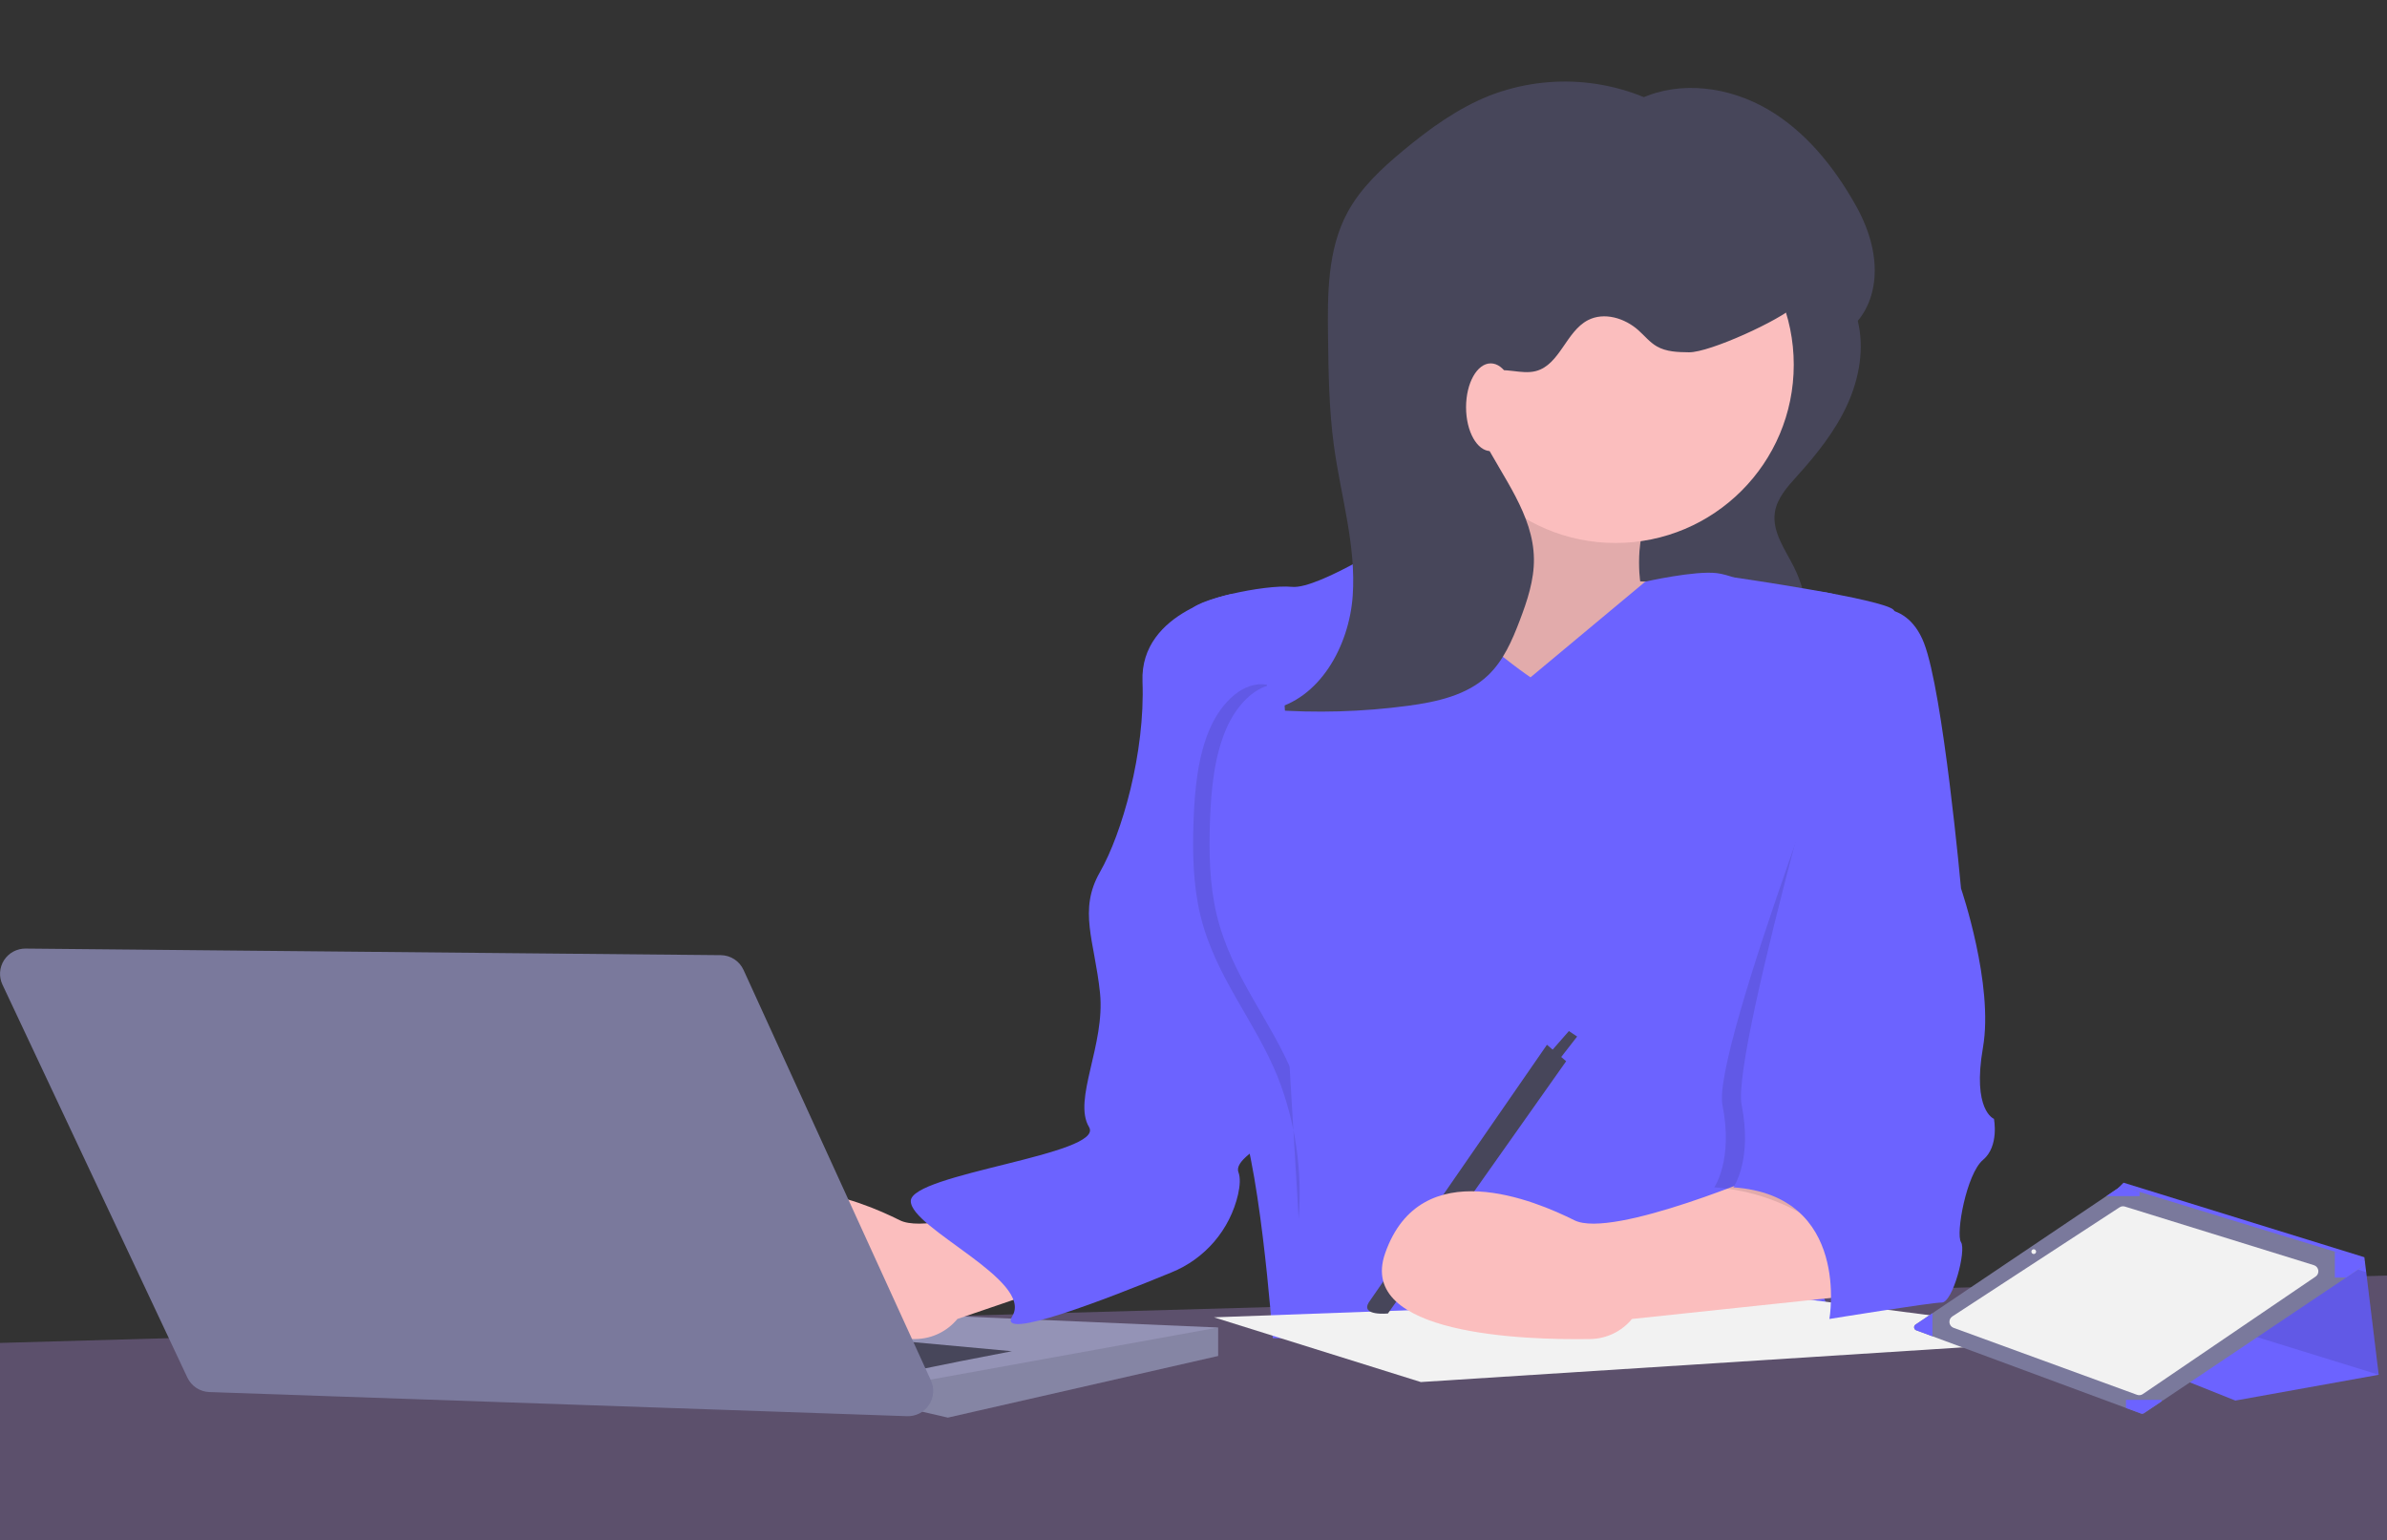 <svg width="375" height="242" viewBox="0 0 375 242" fill="none" xmlns="http://www.w3.org/2000/svg">
<rect x="0" y="0" width="375" height="242" fill="#333333" stroke="none"/>
<g clip-path="url(#clip0)">
<rect x="-11.861" y="211.322" width="397.383" height="44.969" transform="rotate(-1.617 -11.861 211.322)" fill="#5C506C"/>
<path d="M191.373 208.566V213.035L148.912 222.72L144.763 221.762L144.07 221.602L113.528 205.214L191.373 208.566Z" fill="#9493B6"/>
<path opacity="0.1" d="M191.373 208.566V213.035L148.912 222.72L144.763 221.762L144.07 217.133L191.373 208.566Z" fill="black"/>
<path d="M142.58 215.643C143.325 215.27 158.969 212.291 158.969 212.291L130.661 209.683L142.58 215.643Z" fill="#47465A"/>
<path d="M291.828 50.29C292.95 54.71 292.096 59.464 290.196 63.61C288.296 67.755 285.409 71.369 282.355 74.755C280.818 76.459 279.155 78.27 278.829 80.541C278.394 83.569 280.436 86.31 281.808 89.045C283.007 91.44 283.734 94.043 283.95 96.713C284.135 99.005 283.848 101.532 282.242 103.178C280.694 104.766 278.316 105.15 276.108 105.355C270.027 105.92 263.901 105.772 257.855 104.914C259.549 102.661 258.912 101.263 258.753 98.448C258.441 92.925 254.422 87.926 253.641 82.45C253.021 78.097 255.903 74.1 258.627 70.648L271.117 54.819C273.186 52.196 275.247 49.494 276.733 46.487C277.795 44.338 277.995 40.303 280.666 39.587C285.701 38.237 290.849 46.435 291.828 50.29Z" fill="#47465A"/>
<path d="M230.536 63.337C230.536 63.337 221.92 88.755 217.612 90.478C213.304 92.201 243.46 123.219 243.46 123.219L265.431 112.449L266.292 91.77L257.676 91.339C257.676 91.339 256.384 82.723 260.692 78.415C265 74.107 230.536 63.337 230.536 63.337Z" fill="#FBBEBE"/>
<path opacity="0.1" d="M230.536 63.337C230.536 63.337 221.92 88.755 217.612 90.478C213.304 92.201 243.46 123.219 243.46 123.219L265.431 112.449L266.292 91.77L257.676 91.339C257.676 91.339 256.384 82.723 260.692 78.415C265 74.107 230.536 63.337 230.536 63.337Z" fill="black"/>
<path d="M240.444 106.417C240.444 106.417 221.92 93.924 221.058 83.585C221.058 83.585 207.273 92.632 202.965 92.201C198.657 91.77 187.025 94.355 187.025 96.078C187.025 97.801 197.795 146.482 197.795 146.482C197.795 146.482 190.041 167.16 193.918 173.622C197.795 180.084 199.949 210.24 199.949 210.24H289.555C289.555 210.24 277.493 189.131 283.955 174.053C290.417 158.975 293.002 95.647 293.002 95.647C293.002 95.647 288.263 92.201 283.524 93.063C278.785 93.924 273.185 90.478 269.738 90.047C266.292 89.616 258.482 91.38 258.482 91.38L240.444 106.417Z" fill="#6C63FF"/>
<path d="M330.912 210.24L280.448 203.692L190.714 206.966L223.212 217.133L330.912 210.24Z" fill="#F2F2F2"/>
<path d="M253.799 85.308C269.264 85.308 281.801 72.771 281.801 57.306C281.801 41.841 269.264 29.304 253.799 29.304C238.334 29.304 225.797 41.841 225.797 57.306C225.797 72.771 238.334 85.308 253.799 85.308Z" fill="#FBBEBE"/>
<path d="M172.378 183.961C172.378 183.961 147.392 194.731 141.36 191.715C135.329 188.7 117.236 180.946 111.635 196.885C107.119 209.739 133.484 210.546 143.859 210.377C145.114 210.357 146.349 210.064 147.48 209.52C148.61 208.976 149.609 208.192 150.407 207.224L186.379 194.946C186.379 194.946 178.409 181.376 172.378 183.961Z" fill="#FBBEBE"/>
<path d="M243.029 164.144L246.045 166.729L218.043 206.363C218.043 206.363 213.735 206.793 215.027 204.639L243.029 164.144Z" fill="#47465A"/>
<path d="M244.752 166.729L247.768 162.852L246.476 161.99L243.46 165.437L244.752 166.729Z" fill="#47465A"/>
<path d="M193.702 93.278C193.702 93.278 179.055 95.863 179.486 107.064C179.917 118.264 176.255 130.973 172.809 137.004C169.362 143.035 171.947 147.774 172.809 155.959C173.67 164.144 168.501 172.76 171.086 177.068C173.67 181.376 143.084 184.392 143.084 188.7C143.084 193.008 162.47 201.193 159.023 206.793C156.544 210.823 174.021 204.037 184.023 199.913C186.627 198.863 188.94 197.199 190.765 195.065C192.589 192.93 193.872 190.386 194.504 187.65C194.806 186.277 194.887 185.038 194.564 184.177C193.272 180.73 208.565 176.207 208.996 167.591C209.427 158.975 206.842 150.359 204.688 141.743C202.534 133.127 193.702 93.278 193.702 93.278Z" fill="#6C63FF"/>
<path d="M278.355 183.961C278.355 183.961 253.368 194.731 247.337 191.716C241.306 188.7 223.212 180.946 217.612 196.885C213.095 209.739 239.46 210.546 249.836 210.377C251.091 210.357 252.326 210.064 253.456 209.52C254.587 208.976 255.586 208.192 256.384 207.224L293.002 203.347C293.002 203.347 284.386 181.376 278.355 183.961Z" fill="#FBBEBE"/>
<path opacity="0.1" d="M293.217 102.325C293.217 102.325 299.464 93.924 302.479 101.679C305.495 109.433 305.064 139.589 305.064 139.589C305.064 139.589 310.234 154.667 308.51 164.575C306.787 174.484 310.234 175.776 310.234 175.776C310.234 175.776 311.095 180.084 308.51 182.238C305.926 184.392 304.202 193.87 305.064 195.162C305.926 196.454 303.772 204.639 302.048 204.639C300.325 204.639 296.663 203.993 296.663 203.993C296.663 203.993 287.832 187.838 269.308 186.546C269.308 186.546 272.323 182.238 270.6 173.622C268.877 165.006 293.217 102.325 293.217 102.325Z" fill="black"/>
<path d="M292.14 96.078C292.14 96.078 299.248 93.278 302.264 101.032C305.279 108.787 308.08 139.589 308.08 139.589C308.08 139.589 313.249 154.667 311.526 164.575C309.803 174.484 313.249 175.776 313.249 175.776C313.249 175.776 314.111 180.084 311.526 182.238C308.941 184.392 307.218 193.87 308.08 195.162C308.941 196.454 306.787 204.64 305.064 204.64C303.341 204.64 287.401 207.224 287.401 207.224C287.401 207.224 290.848 187.838 272.323 186.546C272.323 186.546 275.339 182.238 273.616 173.622C271.892 165.006 292.14 96.078 292.14 96.078Z" fill="#6C63FF"/>
<path d="M263.179 17.79C258.883 15.103 254.022 13.451 248.979 12.963C243.935 12.476 238.848 13.167 234.117 14.982C229.045 16.977 224.565 20.225 220.376 23.71C217.015 26.506 213.737 29.556 211.672 33.41C208.541 39.252 208.55 46.207 208.635 52.835C208.709 58.606 208.784 64.394 209.571 70.112C210.649 77.953 213.066 85.717 212.511 93.613C211.956 101.509 207.315 109.933 199.558 111.508C206.774 112.054 214.028 111.845 221.201 110.885C225.722 110.279 230.467 109.244 233.772 106.1C236.186 103.805 237.551 100.64 238.738 97.527C239.931 94.399 241.023 91.148 240.981 87.801C240.894 80.835 236.057 74.992 232.9 68.782C232.014 67.039 231.236 65.165 231.267 63.209C231.298 61.255 232.319 59.202 234.136 58.48C236.378 57.589 238.974 58.918 241.305 58.295C245.051 57.295 246.023 52.094 249.461 50.304C252.005 48.98 255.253 49.973 257.392 51.883C258.348 52.738 259.168 53.771 260.278 54.414C261.782 55.287 263.609 55.329 265.348 55.348C268.595 55.384 279.676 50.295 282.016 48.044C284.299 59.785 301.272 49.567 291.531 32.245C288.14 26.214 283.641 20.613 277.657 17.139C271.673 13.666 264.037 12.588 257.755 15.488" fill="#47465A"/>
<path d="M234.197 70.876C236.339 70.876 238.075 67.79 238.075 63.984C238.075 60.177 236.339 57.091 234.197 57.091C232.056 57.091 230.32 60.177 230.32 63.984C230.32 67.79 232.056 70.876 234.197 70.876Z" fill="#FBBEBE"/>
<path d="M272.323 90.701C272.323 90.701 296.233 94.14 297.525 95.863C298.817 97.586 296.233 107.925 296.233 107.925L279.001 110.941L265.741 108.081L272.323 90.701Z" fill="#6C63FF"/>
<path opacity="0.1" d="M199.036 107.57C195.435 106.95 191.923 110.209 190.059 114.505C188.194 118.802 187.688 123.951 187.505 128.953C187.323 133.924 187.43 139.001 188.562 143.727C190.887 153.433 197.128 160.295 200.74 169.219C203.514 176.3 204.636 183.92 204.02 191.5" fill="black"/>
<path d="M201.621 107.57C198.02 106.95 194.508 110.209 192.644 114.505C190.779 118.802 190.273 123.951 190.089 128.953C189.907 133.924 190.015 139.001 191.147 143.727C193.472 153.433 199.713 160.295 203.324 169.219C206.098 176.3 207.22 183.92 206.604 191.5" fill="#6C63FF"/>
<path d="M315.145 205.63L351.176 220.043L373.696 215.99L371.732 199.87L371.444 197.523L333.611 185.813L330.908 188.515L315.145 205.63Z" fill="#6C63FF"/>
<path opacity="0.1" d="M335.863 188.682V204.279L373.696 215.99L371.732 199.87L335.863 188.682Z" fill="black"/>
<path d="M301.035 208.999L303.586 209.943L333.996 221.205L336.359 222.08C336.434 222.108 336.513 222.118 336.592 222.109C336.671 222.099 336.747 222.071 336.813 222.027L339.598 220.16L368.567 200.724L371.304 198.889C371.383 198.836 371.445 198.761 371.484 198.674C371.522 198.587 371.535 198.491 371.521 198.397C371.507 198.303 371.467 198.215 371.405 198.142C371.343 198.07 371.262 198.017 371.171 197.99L366.807 196.653L336.13 187.255L333.451 186.434C333.38 186.412 333.304 186.406 333.229 186.417C333.155 186.428 333.084 186.456 333.022 186.498L330.912 187.92L303.58 206.326L300.931 208.11C300.855 208.162 300.794 208.233 300.755 208.317C300.716 208.401 300.701 208.494 300.712 208.586C300.723 208.678 300.759 208.765 300.816 208.838C300.873 208.911 300.949 208.966 301.035 208.999Z" fill="#7A799C"/>
<path d="M363.781 200.565L336.636 219.026C336.505 219.115 336.354 219.172 336.197 219.192C336.04 219.211 335.88 219.193 335.731 219.139L306.913 208.618C306.738 208.553 306.584 208.441 306.469 208.295C306.353 208.148 306.281 207.972 306.26 207.786C306.239 207.6 306.27 207.413 306.349 207.243C306.428 207.074 306.553 206.931 306.709 206.828L332.983 189.683C333.106 189.602 333.246 189.55 333.391 189.53C333.537 189.509 333.685 189.521 333.825 189.565L363.514 198.77C363.695 198.827 363.856 198.933 363.979 199.077C364.102 199.221 364.182 199.396 364.21 199.584C364.238 199.771 364.212 199.963 364.136 200.136C364.061 200.309 363.937 200.458 363.781 200.565Z" fill="#F2F2F2"/>
<path d="M366.807 196.653V200.724H368.567L371.304 198.889C371.383 198.836 371.446 198.761 371.484 198.674C371.522 198.587 371.535 198.491 371.521 198.397C371.508 198.303 371.467 198.215 371.405 198.142C371.343 198.07 371.262 198.017 371.171 197.99L366.807 196.653Z" fill="#6C63FF"/>
<path d="M333.996 219.93V221.205L336.359 222.08C336.434 222.108 336.514 222.118 336.592 222.109C336.671 222.099 336.747 222.071 336.813 222.027L339.598 220.16V219.93H333.996Z" fill="#6C63FF"/>
<path d="M301.035 208.999L303.586 209.943V206.326H303.58L300.931 208.11C300.855 208.162 300.794 208.233 300.755 208.317C300.716 208.401 300.701 208.494 300.712 208.586C300.723 208.678 300.759 208.765 300.816 208.838C300.873 208.911 300.949 208.966 301.035 208.999Z" fill="#6C63FF"/>
<path d="M330.912 187.92H336.13V187.255L333.452 186.434C333.38 186.412 333.304 186.406 333.23 186.417C333.155 186.428 333.084 186.456 333.022 186.498L330.912 187.92Z" fill="#6C63FF"/>
<path d="M319.502 197.019C319.708 197.019 319.875 196.853 319.875 196.647C319.875 196.441 319.708 196.274 319.502 196.274C319.297 196.274 319.13 196.441 319.13 196.647C319.13 196.853 319.297 197.019 319.502 197.019Z" fill="#F2F2F2"/>
<path d="M4.014 149.031L113.236 150.065C113.991 150.072 114.729 150.294 115.362 150.705C115.995 151.117 116.498 151.7 116.811 152.387L146.247 216.88C146.528 217.495 146.647 218.172 146.592 218.847C146.538 219.521 146.312 220.171 145.937 220.734C145.561 221.296 145.048 221.754 144.446 222.063C143.844 222.371 143.173 222.521 142.496 222.498L32.891 218.706C32.161 218.681 31.452 218.455 30.843 218.053C30.233 217.651 29.746 217.089 29.435 216.428L0.383 154.693C0.097 154.085 -0.03 153.414 0.013 152.743C0.057 152.073 0.27 151.424 0.633 150.858C0.996 150.293 1.497 149.828 2.088 149.508C2.679 149.189 3.342 149.025 4.014 149.031Z" fill="#7A799C"/>
</g>
<defs>
<clipPath id="clip0">
<rect width="393" height="242" fill="white" transform="translate(-7)"/>
</clipPath>
</defs>
</svg>
